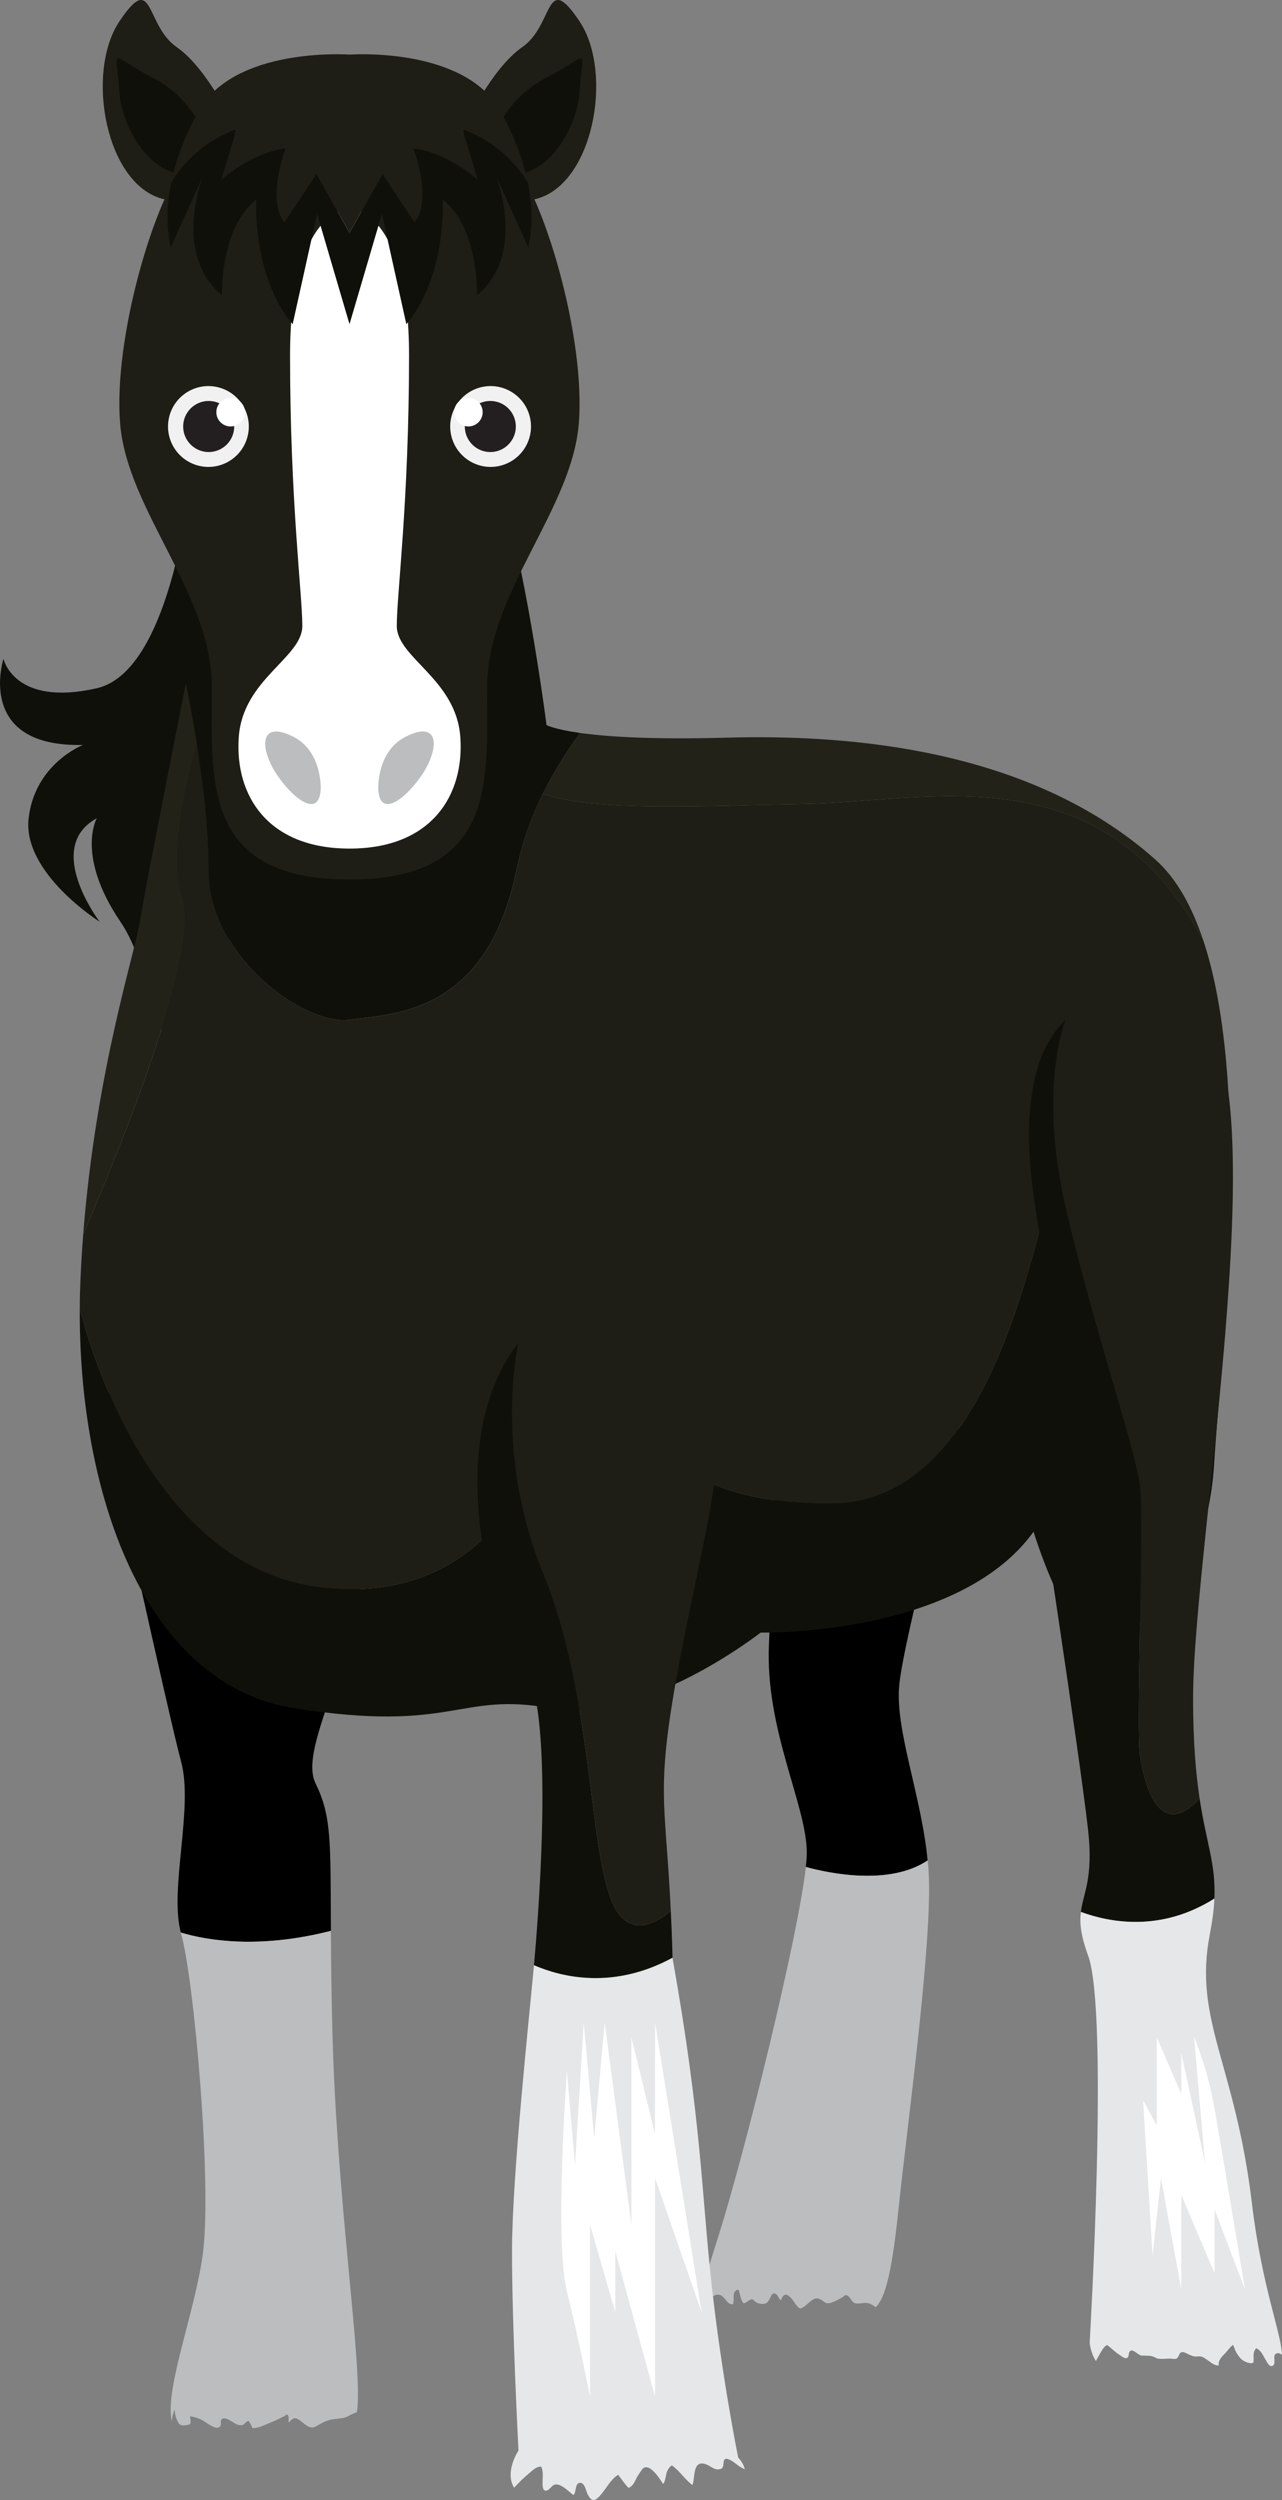 <?xml version="1.0" encoding="UTF-8"?><svg data-name="Layer 2" xmlns="http://www.w3.org/2000/svg" viewBox="0 0 281.23 548.08"><rect x="0" y="0" width="281.23" height="548.08" fill="#808080" stroke="none"/><defs/><g><g><path d="m42.74,97.21s-3.34,49.53-21.51,53.67c-18.17,4.14-20.47-6.45-20.47-6.45,0,0-6.29,19.43,17.44,18.88,0,0-10.54,4.07-11.92,16.08-1.38,12.01,15.58,22.68,15.58,22.68,0,0-12.4-16.27-.63-22.68,0,0-4.67,8.15,5.19,22.68s6.27,43.61,21.62,8.87c15.35-34.74,17.93-98.33,5.82-113.74-12.11-15.41-11.12,0-11.12,0Z" style="stroke-width:0px;fill:#10100b"/><path d="m197.25,369.6c-.87,9.78,4.84,23.89,6.24,38.24-8.34,5.6-21.53,2.86-26.73,1.44.15-1.25.22-2.32.22-3.11,0-10.48-9.21-27.01-8.29-45.87.92-18.86-1.92-45.59,13.32-67.61,15.23-22.01,30.89-10.22,28.13,22.01,0,0-11.97,44.52-12.89,54.89Z" style="stroke-width:0px"/><path d="m69.22,390.96c3.57,7.31,3.26,12.73,3.37,32.33-15.9,4.05-27.23,2.08-32.92.37-2.56-9.52,2.8-27.32.07-37.43-2.76-10.21-16.41-72.47-16.41-72.47,1.07-56.74,49.57-17.15,55.21,12.73,5.64,29.88-13.93,55.02-9.32,64.47Z" style="stroke-width:0px"/><path d="m269.87,262.44c-18.73-10.54-35.88-15-37.74-8.53-5.53,19.12-14.74,75.73-49.94,75.73s-38.48-16.3-38.48-16.3h-23.95s-8.34,39-48.82,34.74c-39.84-4.16-53.05-59.59-53.44-61.32v-.02c0-2.08.06-4.14.15-6.21.15-3.39.35-6.71.61-9.93,8.51-19.75,25.88-62.65,21.72-74.03-2.28-6.26-.77-19.67,3.26-33.21,1.33,8.4,2.56,18.57,2.54,27.39-.02,19.16,21.28,34.19,30.89,32.81,9.62-1.36,30.06-1.03,36.64-32.81,1.31-6.36,3.35-11.86,5.77-16.73,12.19,4.07,35.66,2.6,56.87,2.25,27.63-.44,65.47-11.7,88,29.84,5.08,15.25,6.26,36.03,5.93,56.33Z" style="stroke-width:0px;fill:#1e1e16"/><path d="m127.23,160.68c-5.67,7.99-11.27,17.24-13.93,30.06-6.58,31.78-27.02,31.44-36.64,32.81-9.62,1.38-30.91-13.65-30.89-32.81.02-14.7-3.41-33.14-4.99-40.93,5.27-26.6,10.67-53.4,10.67-53.4,2.97-28.53,44.3-9.91,52.89-1.01,8.6,8.92,15.55,63.55,15.55,63.55,0,0,1.6.92,7.35,1.73Z" style="stroke-width:0px;fill:#10100b"/><path d="m269.87,262.44c-.37,23.23-2.74,45.79-3.54,58.62-1.84,29.47-20.26,39.61-26.71,37.76-6.45-1.84-12.89-23.03-12.89-23.03-16.58,23.03-59.87,22.11-59.87,22.11,0,0-25.79,20.26-46.05,16.58-20.26-3.68-21.18,5.53-56.24,0-33.32-5.25-47.34-47.93-47.07-87.72.39,1.73,13.59,57.16,53.44,61.32,40.47,4.26,48.82-34.74,48.82-34.74h23.95s3.28,16.3,38.48,16.3,44.41-56.61,49.94-75.73c1.86-6.47,19.01-2.01,37.74,8.53Z" style="stroke-width:0px;fill:#10100b"/><path d="m39.97,196.57c4.16,11.38-13.21,54.29-21.72,74.03,2.84-36.25,11.51-62.06,12.53-69.1.53-3.65,5.21-27.59,10-51.69.63,3.11,1.57,7.94,2.45,13.54-4.03,13.54-5.54,26.95-3.26,33.21Z" style="stroke-width:0px;fill:#232219"/><path d="m263.93,206.11c-22.53-41.54-60.37-30.28-88-29.84-21.2.35-44.67,1.82-56.87-2.25,2.47-4.97,5.31-9.3,8.16-13.34h.02c5.77.81,15.66,1.49,32.24,1.03,33.16-.92,69.08,4.61,93.95,26.71,4.62,4.11,8.03,10.22,10.5,17.68Z" style="stroke-width:0px;fill:#232219"/><path d="m197.16,483.73c-1.47,14.5-3,20.17-5.08,22.07-.52-.42-1.09-.77-1.73-.9-.5-.11-1.16.02-1.68.05-.42.04-.76.09-1.16-.05-.77-.28-.96-1.44-1.69-1.68-.63-.2-.52.09-.96.37-.81.46-1.55.88-2.43,1.2-1.6.53-1.64-.57-2.98-.9-1.09-.28-2.36,1.38-3.22,1.9-.74.44-.83.35-1.36-.24-.55-.61-.87-1.36-1.49-1.92-.52-.44-.9-.88-1.53-.35-.24.22-.41.72-.57,1.01-.48-.35-.68-1.31-1.22-1.47-.74-.24-.92.63-1.18,1.09-.5.85-.72,1.2-1.66,1.16-1.09-.04-1.44-.41-2.21-1.05-.76.13-1.14.77-1.9.94-.35-.44-.55-.94-.66-1.49-.13-.48-.26-.94-.39-1.42-.28-.18-.48-.05-.7.17-.77.7-.18,2.08-.57,2.91-1.47.29-1.81-2.32-3.5-2.08-.85.13-1.12.63-1.68,1.27-.2.26-1.03.94-1.23,1.55-1.29-1.62.11-5.78,3.28-15.84,5.95-18.88,17.41-65.45,19.12-80.74,5.19,1.42,18.38,4.16,26.73-1.44.09.83.15,1.66.2,2.49.92,15.22-4.77,56.11-6.54,73.41Z" style="fill:#bbbdbf;stroke-width:0px"/><path d="m78.43,527.76c-.04.39-.09.76-.2,1.1-.42.11-.83.3-1.23.5-.68.35-1.2.68-1.99.77-.66.09-1.34.15-2.01.24-1.34.2-2.39.79-3.54,1.47-1.42.87-2.28-.2-3.44-1.05-1.27-.96-1.66-.87-2.65.29-.22-.53.22-1.45-.41-1.75-1.29.77-2.62,1.38-4.02,1.93-1.2.46-2.25,1.07-3.54,1.05-.24-.53-.5-1.05-.81-1.55-.66,0-.81.68-1.4.85-.37.11-.74.04-1.11-.07-.77-.26-2.8-2.03-3.5-1.12-.29.35.02.99-.24,1.42-.5.79-1.69.13-2.32-.22-.66-.37-1.2-.85-1.9-1.18-.76-.35-1.58-.63-2.41-.74-.04.46.28,1.29-.04,1.7-.18.22-1.03.31-1.29.31-.9.02-1.11-.22-1.51-1.09-.37-.77-.53-1.55-.57-2.39-.33.76-.48,1.64-.63,2.51-1.55-7.17,5.23-24.24,6.85-36.81,2.01-15.71-2.03-60.53-4.79-69.96-.04-.11-.06-.2-.07-.31,5.69,1.71,17.02,3.68,32.92-.37.04,5.71.11,12.62.31,21.13.92,37.73,6.45,72.32,5.53,83.34Z" style="fill:#bbbdbf;stroke-width:0px"/><path d="m266.4,416.22c-11.59,7.31-22.71,5.34-29.29,2.93.53-4.22,2.76-7.37,1.58-17.98-1.84-16.51-11.97-82.55-11.97-82.55,11.05-39.31,5.53-16.51,0-56.61-2.76-20.08.48-32.27,7.06-38.45-.24.59-6.01,15.14.02,41.23,6.15,26.62,15.36,52.87,16.28,61.16.92,8.29-.92,52.96,0,58.95.9,5.82,4.05,19.07,13.08,9.38,1.49,9.93,3.57,14.3,3.24,21.94Z" style="stroke-width:0px;fill:#10100b"/><path d="m147.53,429.17c-12.99,7.05-24.3,4.27-30.39,1.64.94-10.5,3.65-44.69-.02-60.29-3.68-15.73-11.05-30.67-11.05-30.67-3.61-21.18.44-36.27,7.63-45.41,0,0-5.43,23.93,5.38,50.29s10.02,59.21,15.01,71.81c2.8,7.02,7.77,6.83,13.06,2.36.15,2.91.28,6.15.37,9.8,0,.17,0,.33.02.48Z" style="stroke-width:0px;fill:#10100b"/><path d="m149.36,362.65c-5.78,30.32-3.41,30.93-2.21,56.24-5.29,4.48-10.26,4.66-13.06-2.36-4.99-12.6-4.2-45.44-15.01-71.81s-5.38-50.29-5.38-50.29c9.32-11.9,23.93-13.69,33.82-5.69,17.5,14.17,8.29,40.1,1.84,73.91Z" style="stroke-width:0px;fill:#1e1e16"/><path d="m163.39,541.32c-.29-.13-.59-.28-.85-.42-.87-.5-1.69-1.38-2.63-1.73-1.71-.68-.83,1.27-1.55,1.95-.28.24-.99.28-1.33.18-.96-.26-1.57-.99-2.62-1.2-2.54-.52-1.88,3.28-2.52,4.68-1.68-1.23-2.78-3.11-4.51-4.31-.55.35-.85.87-1.11,1.47-.15.37-.35,2.41-.85,2.58-.55-.98-3.28-5.25-4.68-3-.33.52-.7.99-.99,1.51-.53.98-.81,1.95-1.88,2.38-.85-.9-1.51-1.9-2.27-2.87-1.73,1.05-2.67,3.17-4.02,4.61-.29.33-.92.98-1.44.94-.57-.06-1.01-.87-1.23-1.27-.35-.63-.63-2.71-1.77-2.52-1.09.18-.64,2.1-1.36,2.67-.98-.7-3.04-2.95-4.38-2.16-.48.29-.94,1.12-1.57,1.2-.88.09-.81-1.22-.81-1.84,0-1.2.22-2.34-.31-3.44-1.09,0-1.82.79-2.62,1.46-1.14.94-2.21,1.99-3.22,3.08l-.09.09c-2.17-3.48.96-8.14.96-8.14,0,0-1.44-27.32-1.42-43.82.02-16.52,3.87-52.09,4.79-62.32,0-.07.02-.15.02-.24,6.1,2.63,17.41,5.42,30.39-1.64,6.36,35.55,6.36,51.52,8.58,71.58,2.27,20.5,5.84,38,5.84,38,0,0,1.12,1.07,1.44,2.56Z" style="stroke-width:0px;fill:#e6e7e8"/><path d="m124.36,454.11s-2.76,37.17,0,48.22c2.76,11.05,5.07,23.03,5.07,23.03v-37.66l5.55,19.17v-13.29l8.71,31.78v-47.89l10.21,29.41-10.19-63.48-.03,24.41-5.17-21.19v41.1l-5.86-44.31-2.3,25.33-2.3-25.33-1.91,31.32-1.77-20.59Z" style="stroke-width:0px;fill:#fff"/><path d="m261.72,372.08c0,9.91.63,16.86,1.44,22.2-9.03,9.69-12.18-3.56-13.08-9.38-.92-5.99.92-50.66,0-58.95-.92-8.29-10.13-34.54-16.28-61.16-6.02-26.08-.26-40.64-.02-41.23l.02-.02c6.56-6.15,16.43-6.34,27.01-2.41,21.18,7.87.92,117.14.92,150.94Z" style="stroke-width:0px;fill:#1e1e16"/><path d="m281.23,516.26c-.31-.28-.64-.44-.99-.39-1.4.24-.09,2.23-1.05,2.76-.68.39-1.22-.72-1.44-1.11-.72-1.14-.96-2.1-2.16-2.74-.92.96-.44,2.01-.64,3.15-.72.44-2.14-.28-2.67-.77-.44-.44-.81-.98-1.12-1.53-.28-.52-.39-1.07-.68-1.57-.64.46-1.14,1.22-1.68,1.79-.68.7-1.66,1.62-1.44,2.71-.92.07-1.68-.63-2.38-1.11-1.11-.76-1.27-.96-2.49-.85-.66.06-1.14-.22-1.75-.46-.44-.18-1.14-.72-1.68-.42-.48.28-.44,1.07-.98,1.34-.35.17-1.05,0-1.44,0-.83,0-1.73.15-2.56.02-.44-.06-.64-.29-1.03-.42-.87-.33-1.75-.2-2.65-.26-.76-.06-1.99-1.77-2.62-.85-.29.44,0,1.36-.79,1.42-.44.04-1.2-.61-1.55-.83-.96-.59-1.66-1.44-2.58-2.04-.76.26-1.42,1.69-1.82,2.32-.22.39-.44.79-.64,1.18-1.2-1.92-1.36-4.02-1.36-4.02,0,0,4.26-72.32-.35-84.9-1.64-4.49-1.88-7.18-1.58-9.54,6.58,2.41,17.7,4.38,29.29-2.93-.09,2.23-.41,4.73-.99,7.76-3.68,18.86,5.53,28.3,9.21,58.97,2.21,18.46,6.43,28.35,6.61,33.32Z" style="stroke-width:0px;fill:#e6e7e8"/><path d="m250.76,460.43l2.08,34.08,1.84-17.04,4.45,24.41v-20.72l7.31,17.19v-13.97l6.67,17.5s-5.05-30.39-6.67-39.61c-1.62-9.21-4.5-15.66-4.5-15.66l2.42,27.63-5.23-24.21v9.02l-5.37-12.44v19.35l-3-5.53Z" style="stroke-width:0px;fill:#fff"/><path d="m101.9,27.82s5.72-12.67,12.68-17.5c6.97-4.84,4.99-16.93,12.55-5.64s2.99,36.09-9.81,39c-12.8,2.91-18.82,4.87-15.42-15.85Z" style="stroke-width:0px;fill:#1e1e16"/><path d="m106.27,35.36s2.56-12.63,13.17-18.1c10.61-5.48,8.32-7.47,7.71,2.78-.62,10.25-10.75,24.07-20.88,15.32Z" style="stroke-width:0px;fill:#10100b"/><path d="m126.97,92.89c-1.56,18.99-20.12,37.28-20.12,57.7s2.31,42.22-30.19,42.22-30.19-21.81-30.19-42.22-18.56-38.7-20.12-57.7c-1.54-19.01,7.74-49.98,14.71-57.71,6.97-7.74,35.6-8.44,35.6-8.44,0,0,28.63.7,35.6,8.44,6.97,7.74,16.25,38.7,14.71,57.71Z" style="stroke-width:0px;fill:#1e1e16"/><path d="m51.43,27.82s-5.72-12.67-12.68-17.5c-6.97-4.84-4.99-16.93-12.55-5.64s-2.99,36.09,9.81,39c12.8,2.91,18.82,4.87,15.42-15.85Z" style="stroke-width:0px;fill:#1e1e16"/><path d="m76.67,186.03c-18.01,0-25.2-11.73-24.29-24.44.89-12.71,13.94-17.39,13.94-24.37s-2.69-27.39-2.69-59.33,13.05-32.42,13.05-32.42c0,0,13.05.5,13.05,32.42s-2.69,52.35-2.69,59.33,13.05,11.66,13.94,24.37c.91,12.71-6.28,24.44-24.29,24.44Z" style="stroke-width:0px;fill:#fff"/><path d="m70.36,173.06s.39-8.22-5.88-11.48c-6.27-3.26-7.59.46-5.16,5.74,2.43,5.28,10.53,13.57,11.04,5.74Z" style="fill:#bbbdbf;stroke-width:0px"/><path d="m47.06,35.36s-2.56-12.63-13.17-18.1-8.32-7.47-7.71,2.78c.62,10.25,10.75,24.07,20.88,15.32Z" style="stroke-width:0px;fill:#10100b"/><path d="m115.87,54.19l-7.02-15.49c.79,2.1,6.06,17.54-4.22,26.05,0,0,.54-14.57-7.49-21,0,0,.91,16.76-8,27.32l-5.36-24.17-7.11,24.17-7.11-24.17-5.36,24.17c-8.91-10.56-8-27.32-8-27.32-8.02,6.43-7.49,21-7.49,21-10.29-8.51-5.01-23.95-4.22-26.05l-7.02,15.49c-1.12-4.84-.82-9.74.09-14.18v-.02c1.68-2.78,6.06-8.71,14.37-11.7l-3.36,11.05s6.72-5.97,14.09-6.82c0,0-4.24,11.31-.26,16.19l7.02-10.57,7.25,12.88,7.25-12.88,7.02,10.57c3.99-4.88-.26-16.19-.26-16.19,7.37.85,14.09,6.82,14.09,6.82l-3.36-11.05c8.3,2.98,12.69,8.92,14.37,11.7v.02c.91,4.44,1.21,9.34.09,14.18Z" style="stroke-width:0px;fill:#10100b"/><path d="m101.41,28.29l3.36,11.05s-6.72-5.97-14.09-6.82c0,0,4.24,11.31.26,16.19l-7.02-10.57-7.25,12.88-7.25-12.88-7.02,10.57c-3.99-4.88.26-16.19.26-16.19-7.37.85-14.09,6.82-14.09,6.82l3.36-11.05c-8.3,2.98-12.69,8.92-14.37,11.7,1.98-9.73,7.02-17.26,7.02-17.26,8.89-12.45,32.09-10.76,32.09-10.76,0,0,23.21-1.7,32.09,10.76,0,0,5.04,7.53,7.02,17.26-1.68-2.78-6.06-8.71-14.37-11.7Z" style="stroke-width:0px;fill:#1e1e16"/><circle cx="45.71" cy="93.5" r="8.86" transform="translate(-53.88 123.69) rotate(-80.81)" style="stroke-width:0px;fill:#f1f1f2"/><path d="m51.38,93.5c0-3.09-2.51-5.6-5.6-5.6s-5.6,2.51-5.6,5.6,2.51,5.6,5.6,5.6,5.6-2.51,5.6-5.6Z" style="stroke-width:0px;fill:#231f20"/><path d="m53.72,90.36c0-1.73-1.4-3.13-3.13-3.13s-3.13,1.4-3.13,3.13,1.4,3.13,3.13,3.13,3.13-1.4,3.13-3.13Z" style="stroke-width:0px;fill:#fff"/><path d="m82.97,173.06s-.39-8.22,5.88-11.48c6.27-3.26,7.59.46,5.16,5.74-2.43,5.28-10.53,13.57-11.04,5.74Z" style="fill:#bbbdbf;stroke-width:0px"/><circle cx="107.62" cy="93.5" r="8.86" transform="translate(-18.54 27.11) rotate(-13.23)" style="stroke-width:0px;fill:#f1f1f2"/><path d="m101.96,93.5c0-3.09,2.51-5.6,5.6-5.6s5.6,2.51,5.6,5.6-2.51,5.6-5.6,5.6-5.6-2.51-5.6-5.6Z" style="stroke-width:0px;fill:#231f20"/><circle cx="102.75" cy="90.36" r="3.13" style="stroke-width:0px;fill:#fff"/></g></g></svg>